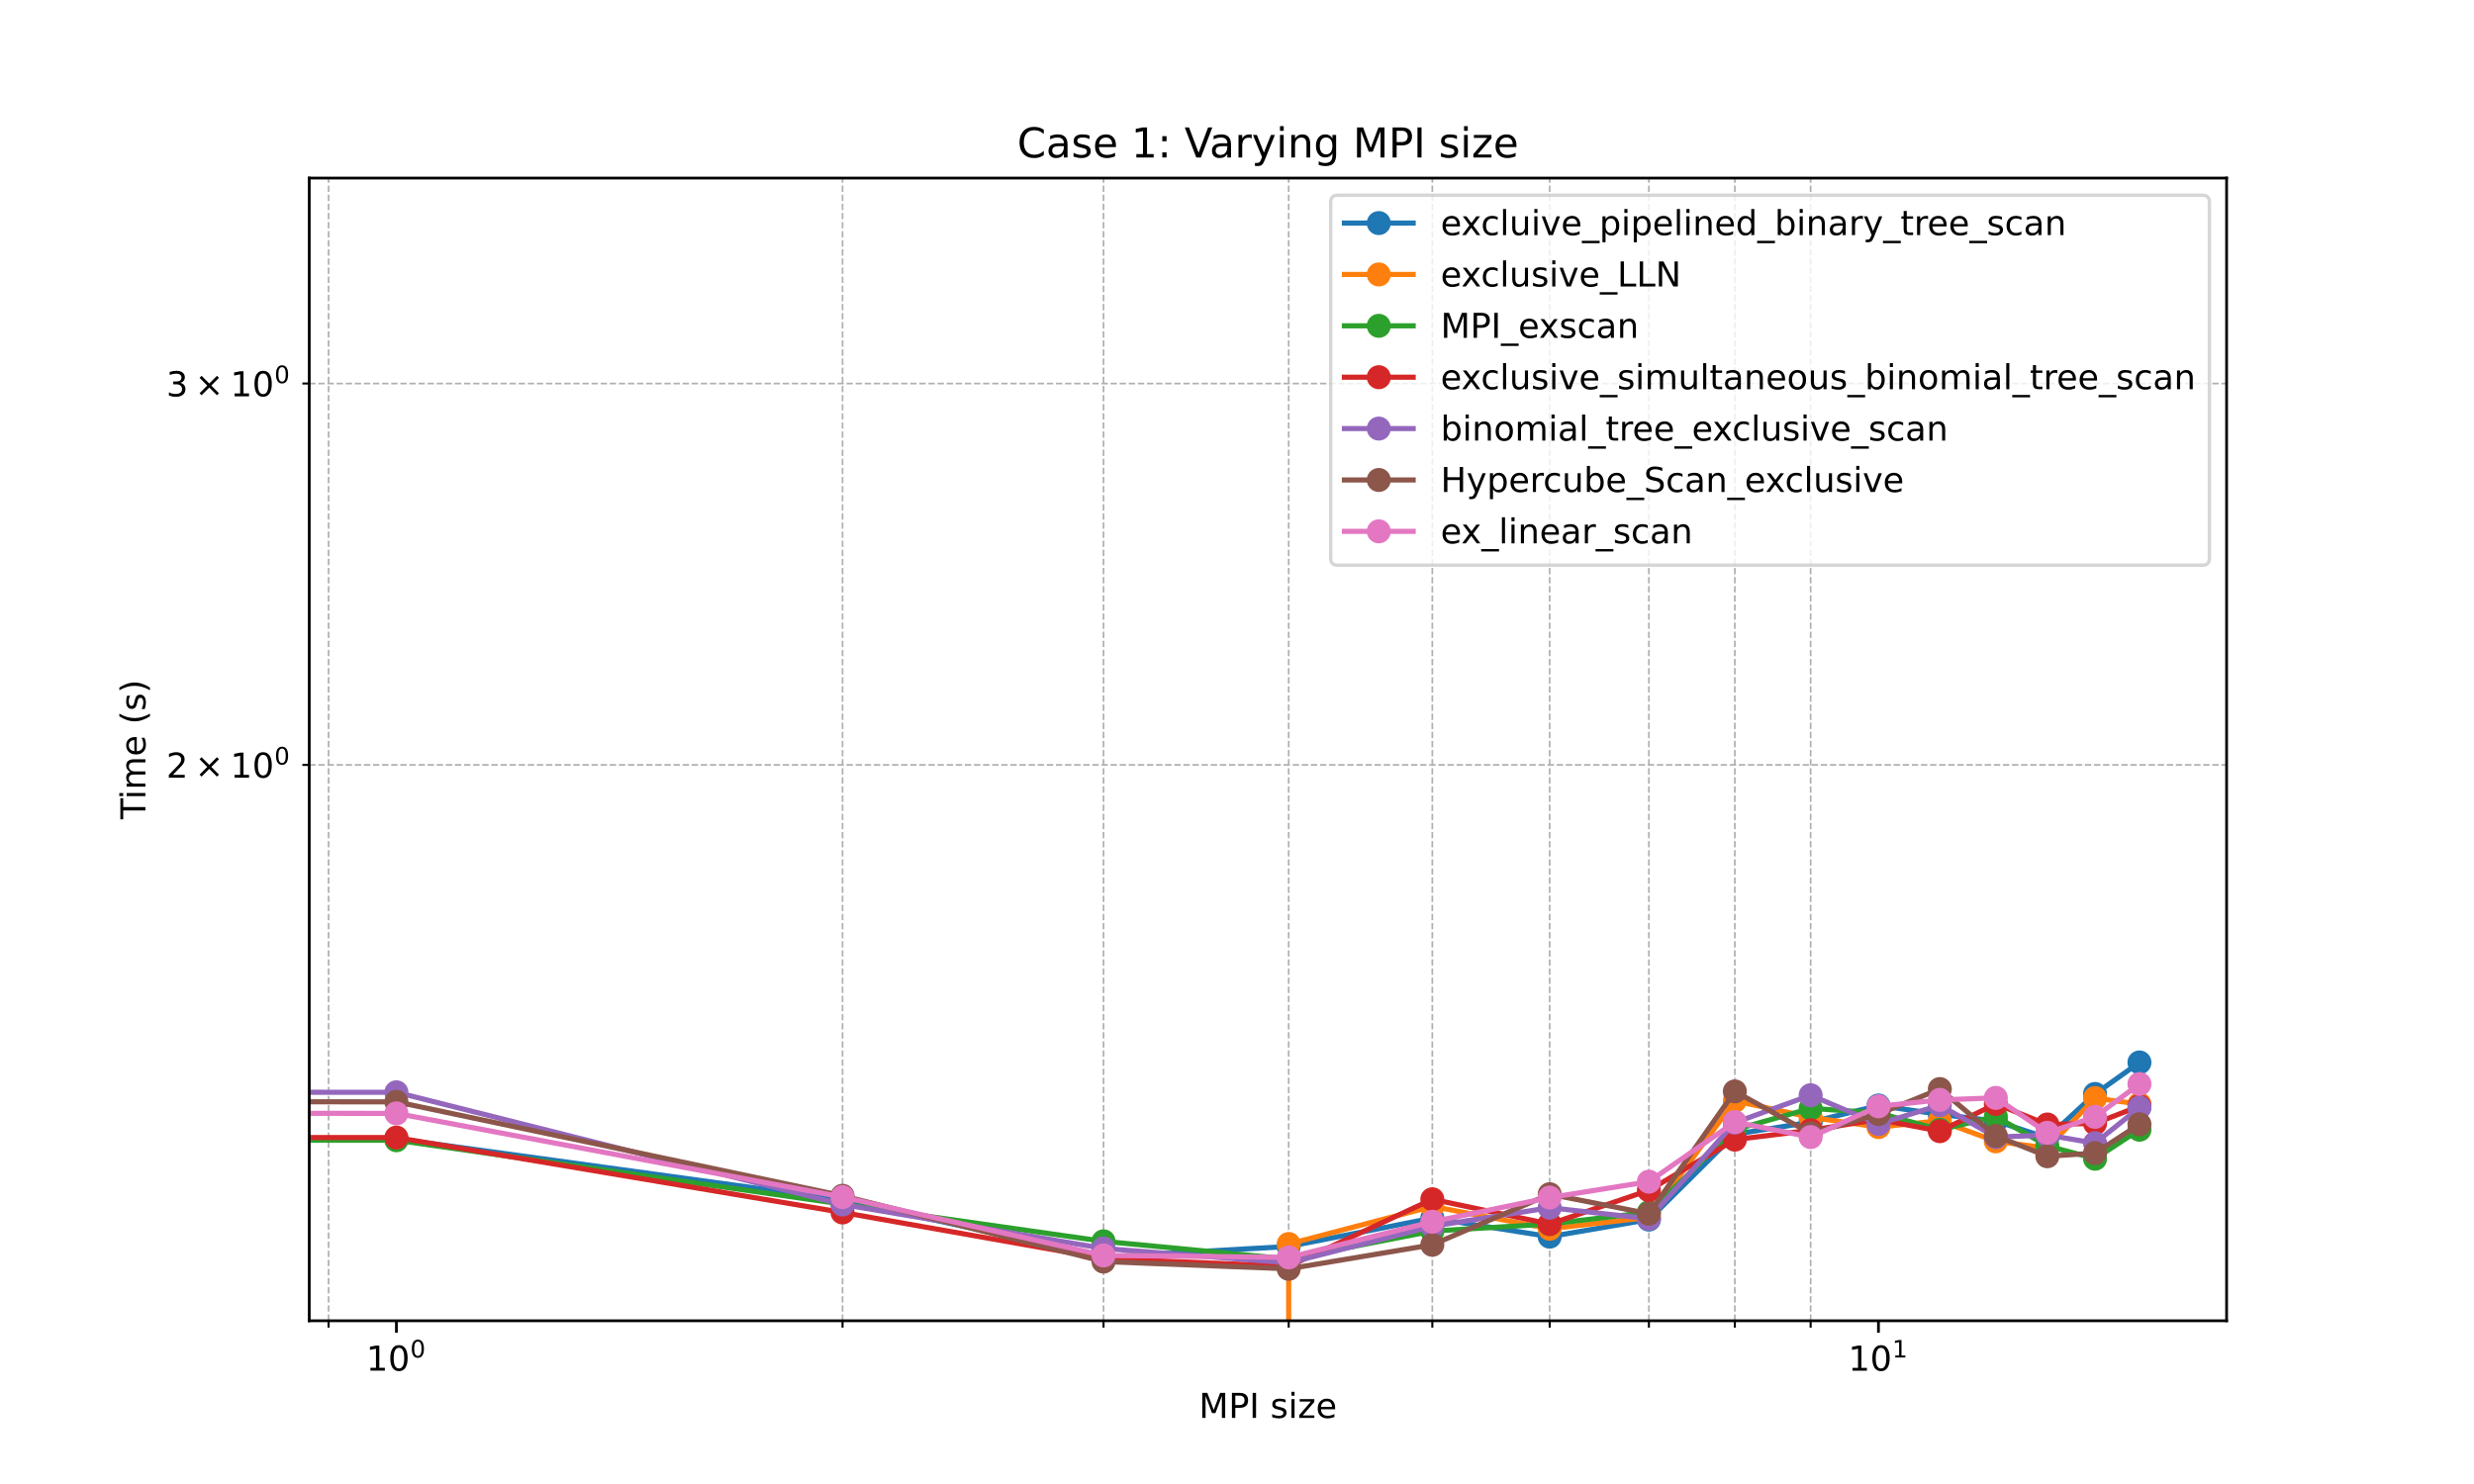 <?xml version="1.0" encoding="utf-8" standalone="no"?>
<!DOCTYPE svg PUBLIC "-//W3C//DTD SVG 1.1//EN"
  "http://www.w3.org/Graphics/SVG/1.1/DTD/svg11.dtd">
<!-- Created with matplotlib (https://matplotlib.org/) -->
<svg height="432pt" version="1.1" viewBox="0 0 720 432" width="720pt" xmlns="http://www.w3.org/2000/svg" xmlns:xlink="http://www.w3.org/1999/xlink">
 <defs>
  <style type="text/css">*{stroke-linecap:butt;stroke-linejoin:round;}</style>
 </defs>
 <g id="figure_1">
  <g id="patch_1">
   <path d="M 0 432 
L 720 432 
L 720 0 
L 0 0 
z
" style="fill:#ffffff;"/>
  </g>
  <g id="axes_1">
   <g id="patch_2">
    <path d="M 90 384.48 
L 648 384.48 
L 648 51.84 
L 90 51.84 
z
" style="fill:#ffffff;"/>
   </g>
   <g id="matplotlib.axis_1">
    <g id="xtick_1">
     <g id="line2d_1">
      <defs>
       <path d="M 0 0 
L 0 3.5 
" id="m64ca9d7114" style="stroke:#000000;stroke-width:0.8;"/>
      </defs>
      <g>
       <use style="stroke:#000000;stroke-width:0.8;" x="115.364" xlink:href="#m64ca9d7114" y="384.48"/>
      </g>
     </g>
     <g id="text_1">
      <!-- $\mathdefault{10^{0}}$ -->
      <g transform="translate(106.564 399.078)scale(0.1 -0.1)">
       <defs>
        <path d="M 12.406 8.297 
L 28.516 8.297 
L 28.516 63.922 
L 10.984 60.406 
L 10.984 69.391 
L 28.422 72.906 
L 38.281 72.906 
L 38.281 8.297 
L 54.391 8.297 
L 54.391 0 
L 12.406 0 
z
" id="DejaVuSans-49"/>
        <path d="M 31.781 66.406 
Q 24.172 66.406 20.328 58.906 
Q 16.5 51.422 16.5 36.375 
Q 16.5 21.391 20.328 13.891 
Q 24.172 6.391 31.781 6.391 
Q 39.453 6.391 43.281 13.891 
Q 47.125 21.391 47.125 36.375 
Q 47.125 51.422 43.281 58.906 
Q 39.453 66.406 31.781 66.406 
z
M 31.781 74.219 
Q 44.047 74.219 50.516 64.516 
Q 56.984 54.828 56.984 36.375 
Q 56.984 17.969 50.516 8.266 
Q 44.047 -1.422 31.781 -1.422 
Q 19.531 -1.422 13.062 8.266 
Q 6.594 17.969 6.594 36.375 
Q 6.594 54.828 13.062 64.516 
Q 19.531 74.219 31.781 74.219 
z
" id="DejaVuSans-48"/>
       </defs>
       <use transform="translate(0 0.766)" xlink:href="#DejaVuSans-49"/>
       <use transform="translate(63.623 0.766)" xlink:href="#DejaVuSans-48"/>
       <use transform="translate(128.203 39.047)scale(0.7)" xlink:href="#DejaVuSans-48"/>
      </g>
     </g>
    </g>
    <g id="xtick_2">
     <g id="line2d_2">
      <g>
       <use style="stroke:#000000;stroke-width:0.8;" x="546.685" xlink:href="#m64ca9d7114" y="384.48"/>
      </g>
     </g>
     <g id="text_2">
      <!-- $\mathdefault{10^{1}}$ -->
      <g transform="translate(537.885 399.078)scale(0.1 -0.1)">
       <use transform="translate(0 0.684)" xlink:href="#DejaVuSans-49"/>
       <use transform="translate(63.623 0.684)" xlink:href="#DejaVuSans-48"/>
       <use transform="translate(128.203 38.966)scale(0.7)" xlink:href="#DejaVuSans-49"/>
      </g>
     </g>
    </g>
    <g id="xtick_3">
     <g id="line2d_3">
      <path clip-path="url(#p1171ac41ea)" d="M 95.627 384.48 
L 95.627 51.84 
" style="fill:none;stroke:#b0b0b0;stroke-dasharray:1.85,0.8;stroke-dashoffset:0;stroke-width:0.5;"/>
     </g>
     <g id="line2d_4">
      <defs>
       <path d="M 0 0 
L 0 2 
" id="m2f9e1b86bc" style="stroke:#000000;stroke-width:0.6;"/>
      </defs>
      <g>
       <use style="stroke:#000000;stroke-width:0.6;" x="95.627" xlink:href="#m2f9e1b86bc" y="384.48"/>
      </g>
     </g>
    </g>
    <g id="xtick_4">
     <g id="line2d_5">
      <path clip-path="url(#p1171ac41ea)" d="M 245.204 384.48 
L 245.204 51.84 
" style="fill:none;stroke:#b0b0b0;stroke-dasharray:1.85,0.8;stroke-dashoffset:0;stroke-width:0.5;"/>
     </g>
     <g id="line2d_6">
      <g>
       <use style="stroke:#000000;stroke-width:0.6;" x="245.204" xlink:href="#m2f9e1b86bc" y="384.48"/>
      </g>
     </g>
    </g>
    <g id="xtick_5">
     <g id="line2d_7">
      <path clip-path="url(#p1171ac41ea)" d="M 321.156 384.48 
L 321.156 51.84 
" style="fill:none;stroke:#b0b0b0;stroke-dasharray:1.85,0.8;stroke-dashoffset:0;stroke-width:0.5;"/>
     </g>
     <g id="line2d_8">
      <g>
       <use style="stroke:#000000;stroke-width:0.6;" x="321.156" xlink:href="#m2f9e1b86bc" y="384.48"/>
      </g>
     </g>
    </g>
    <g id="xtick_6">
     <g id="line2d_9">
      <path clip-path="url(#p1171ac41ea)" d="M 375.045 384.48 
L 375.045 51.84 
" style="fill:none;stroke:#b0b0b0;stroke-dasharray:1.85,0.8;stroke-dashoffset:0;stroke-width:0.5;"/>
     </g>
     <g id="line2d_10">
      <g>
       <use style="stroke:#000000;stroke-width:0.6;" x="375.045" xlink:href="#m2f9e1b86bc" y="384.48"/>
      </g>
     </g>
    </g>
    <g id="xtick_7">
     <g id="line2d_11">
      <path clip-path="url(#p1171ac41ea)" d="M 416.844 384.48 
L 416.844 51.84 
" style="fill:none;stroke:#b0b0b0;stroke-dasharray:1.85,0.8;stroke-dashoffset:0;stroke-width:0.5;"/>
     </g>
     <g id="line2d_12">
      <g>
       <use style="stroke:#000000;stroke-width:0.6;" x="416.844" xlink:href="#m2f9e1b86bc" y="384.48"/>
      </g>
     </g>
    </g>
    <g id="xtick_8">
     <g id="line2d_13">
      <path clip-path="url(#p1171ac41ea)" d="M 450.997 384.48 
L 450.997 51.84 
" style="fill:none;stroke:#b0b0b0;stroke-dasharray:1.85,0.8;stroke-dashoffset:0;stroke-width:0.5;"/>
     </g>
     <g id="line2d_14">
      <g>
       <use style="stroke:#000000;stroke-width:0.6;" x="450.997" xlink:href="#m2f9e1b86bc" y="384.48"/>
      </g>
     </g>
    </g>
    <g id="xtick_9">
     <g id="line2d_15">
      <path clip-path="url(#p1171ac41ea)" d="M 479.872 384.48 
L 479.872 51.84 
" style="fill:none;stroke:#b0b0b0;stroke-dasharray:1.85,0.8;stroke-dashoffset:0;stroke-width:0.5;"/>
     </g>
     <g id="line2d_16">
      <g>
       <use style="stroke:#000000;stroke-width:0.6;" x="479.872" xlink:href="#m2f9e1b86bc" y="384.48"/>
      </g>
     </g>
    </g>
    <g id="xtick_10">
     <g id="line2d_17">
      <path clip-path="url(#p1171ac41ea)" d="M 504.885 384.48 
L 504.885 51.84 
" style="fill:none;stroke:#b0b0b0;stroke-dasharray:1.85,0.8;stroke-dashoffset:0;stroke-width:0.5;"/>
     </g>
     <g id="line2d_18">
      <g>
       <use style="stroke:#000000;stroke-width:0.6;" x="504.885" xlink:href="#m2f9e1b86bc" y="384.48"/>
      </g>
     </g>
    </g>
    <g id="xtick_11">
     <g id="line2d_19">
      <path clip-path="url(#p1171ac41ea)" d="M 526.948 384.48 
L 526.948 51.84 
" style="fill:none;stroke:#b0b0b0;stroke-dasharray:1.85,0.8;stroke-dashoffset:0;stroke-width:0.5;"/>
     </g>
     <g id="line2d_20">
      <g>
       <use style="stroke:#000000;stroke-width:0.6;" x="526.948" xlink:href="#m2f9e1b86bc" y="384.48"/>
      </g>
     </g>
    </g>
    <g id="text_3">
     <!-- MPI size -->
     <g transform="translate(348.913 412.757)scale(0.1 -0.1)">
      <defs>
       <path d="M 9.812 72.906 
L 24.516 72.906 
L 43.109 23.297 
L 61.812 72.906 
L 76.516 72.906 
L 76.516 0 
L 66.891 0 
L 66.891 64.016 
L 48.094 14.016 
L 38.188 14.016 
L 19.391 64.016 
L 19.391 0 
L 9.812 0 
z
" id="DejaVuSans-77"/>
       <path d="M 19.672 64.797 
L 19.672 37.406 
L 32.078 37.406 
Q 38.969 37.406 42.719 40.969 
Q 46.484 44.531 46.484 51.125 
Q 46.484 57.672 42.719 61.234 
Q 38.969 64.797 32.078 64.797 
z
M 9.812 72.906 
L 32.078 72.906 
Q 44.344 72.906 50.609 67.359 
Q 56.891 61.812 56.891 51.125 
Q 56.891 40.328 50.609 34.812 
Q 44.344 29.297 32.078 29.297 
L 19.672 29.297 
L 19.672 0 
L 9.812 0 
z
" id="DejaVuSans-80"/>
       <path d="M 9.812 72.906 
L 19.672 72.906 
L 19.672 0 
L 9.812 0 
z
" id="DejaVuSans-73"/>
       <path id="DejaVuSans-32"/>
       <path d="M 44.281 53.078 
L 44.281 44.578 
Q 40.484 46.531 36.375 47.5 
Q 32.281 48.484 27.875 48.484 
Q 21.188 48.484 17.844 46.438 
Q 14.5 44.391 14.5 40.281 
Q 14.5 37.156 16.891 35.375 
Q 19.281 33.594 26.516 31.984 
L 29.594 31.297 
Q 39.156 29.25 43.188 25.516 
Q 47.219 21.781 47.219 15.094 
Q 47.219 7.469 41.188 3.016 
Q 35.156 -1.422 24.609 -1.422 
Q 20.219 -1.422 15.453 -0.562 
Q 10.688 0.297 5.422 2 
L 5.422 11.281 
Q 10.406 8.688 15.234 7.391 
Q 20.062 6.109 24.812 6.109 
Q 31.156 6.109 34.562 8.281 
Q 37.984 10.453 37.984 14.406 
Q 37.984 18.062 35.516 20.016 
Q 33.062 21.969 24.703 23.781 
L 21.578 24.516 
Q 13.234 26.266 9.516 29.906 
Q 5.812 33.547 5.812 39.891 
Q 5.812 47.609 11.281 51.797 
Q 16.75 56 26.812 56 
Q 31.781 56 36.172 55.266 
Q 40.578 54.547 44.281 53.078 
z
" id="DejaVuSans-115"/>
       <path d="M 9.422 54.688 
L 18.406 54.688 
L 18.406 0 
L 9.422 0 
z
M 9.422 75.984 
L 18.406 75.984 
L 18.406 64.594 
L 9.422 64.594 
z
" id="DejaVuSans-105"/>
       <path d="M 5.516 54.688 
L 48.188 54.688 
L 48.188 46.484 
L 14.406 7.172 
L 48.188 7.172 
L 48.188 0 
L 4.297 0 
L 4.297 8.203 
L 38.094 47.516 
L 5.516 47.516 
z
" id="DejaVuSans-122"/>
       <path d="M 56.203 29.594 
L 56.203 25.203 
L 14.891 25.203 
Q 15.484 15.922 20.484 11.062 
Q 25.484 6.203 34.422 6.203 
Q 39.594 6.203 44.453 7.469 
Q 49.312 8.734 54.109 11.281 
L 54.109 2.781 
Q 49.266 0.734 44.188 -0.344 
Q 39.109 -1.422 33.891 -1.422 
Q 20.797 -1.422 13.156 6.188 
Q 5.516 13.812 5.516 26.812 
Q 5.516 40.234 12.766 48.109 
Q 20.016 56 32.328 56 
Q 43.359 56 49.781 48.891 
Q 56.203 41.797 56.203 29.594 
z
M 47.219 32.234 
Q 47.125 39.594 43.094 43.984 
Q 39.062 48.391 32.422 48.391 
Q 24.906 48.391 20.391 44.141 
Q 15.875 39.891 15.188 32.172 
z
" id="DejaVuSans-101"/>
      </defs>
      <use xlink:href="#DejaVuSans-77"/>
      <use x="86.279" xlink:href="#DejaVuSans-80"/>
      <use x="146.582" xlink:href="#DejaVuSans-73"/>
      <use x="176.074" xlink:href="#DejaVuSans-32"/>
      <use x="207.861" xlink:href="#DejaVuSans-115"/>
      <use x="259.961" xlink:href="#DejaVuSans-105"/>
      <use x="287.744" xlink:href="#DejaVuSans-122"/>
      <use x="340.234" xlink:href="#DejaVuSans-101"/>
     </g>
    </g>
   </g>
   <g id="matplotlib.axis_2">
    <g id="ytick_1">
     <g id="line2d_21">
      <path clip-path="url(#p1171ac41ea)" d="M 90 222.663 
L 648 222.663 
" style="fill:none;stroke:#b0b0b0;stroke-dasharray:1.85,0.8;stroke-dashoffset:0;stroke-width:0.5;"/>
     </g>
     <g id="line2d_22">
      <defs>
       <path d="M 0 0 
L -2 0 
" id="m849ba498ad" style="stroke:#000000;stroke-width:0.6;"/>
      </defs>
      <g>
       <use style="stroke:#000000;stroke-width:0.6;" x="90" xlink:href="#m849ba498ad" y="222.663"/>
      </g>
     </g>
     <g id="text_4">
      <!-- $\mathdefault{2\times10^{0}}$ -->
      <g transform="translate(48.4 226.462)scale(0.1 -0.1)">
       <defs>
        <path d="M 19.188 8.297 
L 53.609 8.297 
L 53.609 0 
L 7.328 0 
L 7.328 8.297 
Q 12.938 14.109 22.625 23.891 
Q 32.328 33.688 34.812 36.531 
Q 39.547 41.844 41.422 45.531 
Q 43.312 49.219 43.312 52.781 
Q 43.312 58.594 39.234 62.25 
Q 35.156 65.922 28.609 65.922 
Q 23.969 65.922 18.812 64.312 
Q 13.672 62.703 7.812 59.422 
L 7.812 69.391 
Q 13.766 71.781 18.938 73 
Q 24.125 74.219 28.422 74.219 
Q 39.75 74.219 46.484 68.547 
Q 53.219 62.891 53.219 53.422 
Q 53.219 48.922 51.531 44.891 
Q 49.859 40.875 45.406 35.406 
Q 44.188 33.984 37.641 27.219 
Q 31.109 20.453 19.188 8.297 
z
" id="DejaVuSans-50"/>
        <path d="M 70.125 53.719 
L 47.797 31.297 
L 70.125 8.984 
L 64.312 3.078 
L 41.891 25.484 
L 19.484 3.078 
L 13.719 8.984 
L 35.984 31.297 
L 13.719 53.719 
L 19.484 59.625 
L 41.891 37.203 
L 64.312 59.625 
z
" id="DejaVuSans-215"/>
       </defs>
       <use transform="translate(0 0.766)" xlink:href="#DejaVuSans-50"/>
       <use transform="translate(83.105 0.766)" xlink:href="#DejaVuSans-215"/>
       <use transform="translate(186.377 0.766)" xlink:href="#DejaVuSans-49"/>
       <use transform="translate(250 0.766)" xlink:href="#DejaVuSans-48"/>
       <use transform="translate(314.58 39.047)scale(0.7)" xlink:href="#DejaVuSans-48"/>
      </g>
     </g>
    </g>
    <g id="ytick_2">
     <g id="line2d_23">
      <path clip-path="url(#p1171ac41ea)" d="M 90 111.642 
L 648 111.642 
" style="fill:none;stroke:#b0b0b0;stroke-dasharray:1.85,0.8;stroke-dashoffset:0;stroke-width:0.5;"/>
     </g>
     <g id="line2d_24">
      <g>
       <use style="stroke:#000000;stroke-width:0.6;" x="90" xlink:href="#m849ba498ad" y="111.642"/>
      </g>
     </g>
     <g id="text_5">
      <!-- $\mathdefault{3\times10^{0}}$ -->
      <g transform="translate(48.4 115.441)scale(0.1 -0.1)">
       <defs>
        <path d="M 40.578 39.312 
Q 47.656 37.797 51.625 33 
Q 55.609 28.219 55.609 21.188 
Q 55.609 10.406 48.188 4.484 
Q 40.766 -1.422 27.094 -1.422 
Q 22.516 -1.422 17.656 -0.516 
Q 12.797 0.391 7.625 2.203 
L 7.625 11.719 
Q 11.719 9.328 16.594 8.109 
Q 21.484 6.891 26.812 6.891 
Q 36.078 6.891 40.938 10.547 
Q 45.797 14.203 45.797 21.188 
Q 45.797 27.641 41.281 31.266 
Q 36.766 34.906 28.719 34.906 
L 20.219 34.906 
L 20.219 43.016 
L 29.109 43.016 
Q 36.375 43.016 40.234 45.922 
Q 44.094 48.828 44.094 54.297 
Q 44.094 59.906 40.109 62.906 
Q 36.141 65.922 28.719 65.922 
Q 24.656 65.922 20.016 65.031 
Q 15.375 64.156 9.812 62.312 
L 9.812 71.094 
Q 15.438 72.656 20.344 73.438 
Q 25.25 74.219 29.594 74.219 
Q 40.828 74.219 47.359 69.109 
Q 53.906 64.016 53.906 55.328 
Q 53.906 49.266 50.438 45.094 
Q 46.969 40.922 40.578 39.312 
z
" id="DejaVuSans-51"/>
       </defs>
       <use transform="translate(0 0.766)" xlink:href="#DejaVuSans-51"/>
       <use transform="translate(83.105 0.766)" xlink:href="#DejaVuSans-215"/>
       <use transform="translate(186.377 0.766)" xlink:href="#DejaVuSans-49"/>
       <use transform="translate(250 0.766)" xlink:href="#DejaVuSans-48"/>
       <use transform="translate(314.58 39.047)scale(0.7)" xlink:href="#DejaVuSans-48"/>
      </g>
     </g>
    </g>
    <g id="text_6">
     <!-- Time (s) -->
     <g transform="translate(42.32 238.489)rotate(-90)scale(0.1 -0.1)">
      <defs>
       <path d="M -0.297 72.906 
L 61.375 72.906 
L 61.375 64.594 
L 35.5 64.594 
L 35.5 0 
L 25.594 0 
L 25.594 64.594 
L -0.297 64.594 
z
" id="DejaVuSans-84"/>
       <path d="M 52 44.188 
Q 55.375 50.25 60.062 53.125 
Q 64.75 56 71.094 56 
Q 79.641 56 84.281 50.016 
Q 88.922 44.047 88.922 33.016 
L 88.922 0 
L 79.891 0 
L 79.891 32.719 
Q 79.891 40.578 77.094 44.375 
Q 74.312 48.188 68.609 48.188 
Q 61.625 48.188 57.562 43.547 
Q 53.516 38.922 53.516 30.906 
L 53.516 0 
L 44.484 0 
L 44.484 32.719 
Q 44.484 40.625 41.703 44.406 
Q 38.922 48.188 33.109 48.188 
Q 26.219 48.188 22.156 43.531 
Q 18.109 38.875 18.109 30.906 
L 18.109 0 
L 9.078 0 
L 9.078 54.688 
L 18.109 54.688 
L 18.109 46.188 
Q 21.188 51.219 25.484 53.609 
Q 29.781 56 35.688 56 
Q 41.656 56 45.828 52.969 
Q 50 49.953 52 44.188 
z
" id="DejaVuSans-109"/>
       <path d="M 31 75.875 
Q 24.469 64.656 21.281 53.656 
Q 18.109 42.672 18.109 31.391 
Q 18.109 20.125 21.312 9.062 
Q 24.516 -2 31 -13.188 
L 23.188 -13.188 
Q 15.875 -1.703 12.234 9.375 
Q 8.594 20.453 8.594 31.391 
Q 8.594 42.281 12.203 53.312 
Q 15.828 64.359 23.188 75.875 
z
" id="DejaVuSans-40"/>
       <path d="M 8.016 75.875 
L 15.828 75.875 
Q 23.141 64.359 26.781 53.312 
Q 30.422 42.281 30.422 31.391 
Q 30.422 20.453 26.781 9.375 
Q 23.141 -1.703 15.828 -13.188 
L 8.016 -13.188 
Q 14.5 -2 17.703 9.062 
Q 20.906 20.125 20.906 31.391 
Q 20.906 42.672 17.703 53.656 
Q 14.5 64.656 8.016 75.875 
z
" id="DejaVuSans-41"/>
      </defs>
      <use xlink:href="#DejaVuSans-84"/>
      <use x="57.959" xlink:href="#DejaVuSans-105"/>
      <use x="85.742" xlink:href="#DejaVuSans-109"/>
      <use x="183.154" xlink:href="#DejaVuSans-101"/>
      <use x="244.678" xlink:href="#DejaVuSans-32"/>
      <use x="276.465" xlink:href="#DejaVuSans-40"/>
      <use x="315.479" xlink:href="#DejaVuSans-115"/>
      <use x="367.578" xlink:href="#DejaVuSans-41"/>
     </g>
    </g>
   </g>
   <g id="line2d_25">
    <path clip-path="url(#p1171ac41ea)" d="M -1 331.416 
L 115.364 331.487 
L 245.204 349.327 
L 321.156 365.905 
L 375.045 362.848 
L 416.844 354.596 
L 450.997 359.994 
L 479.872 355.023 
L 504.885 330.168 
L 526.948 326.67 
L 546.685 321.821 
L 564.538 324.391 
L 580.837 326.334 
L 595.831 331.258 
L 609.713 318.463 
L 622.636 309.285 
" style="fill:none;stroke:#1f77b4;stroke-linecap:square;stroke-width:1.5;"/>
    <defs>
     <path d="M 0 3 
C 0.796 3 1.559 2.684 2.121 2.121 
C 2.684 1.559 3 0.796 3 0 
C 3 -0.796 2.684 -1.559 2.121 -2.121 
C 1.559 -2.684 0.796 -3 0 -3 
C -0.796 -3 -1.559 -2.684 -2.121 -2.121 
C -2.684 -1.559 -3 -0.796 -3 0 
C -3 0.796 -2.684 1.559 -2.121 2.121 
C -1.559 2.684 -0.796 3 0 3 
z
" id="md55eaa5f55" style="stroke:#1f77b4;"/>
    </defs>
    <g clip-path="url(#p1171ac41ea)">
     <use style="fill:#1f77b4;stroke:#1f77b4;" x="-1" xlink:href="#md55eaa5f55" y="331.416"/>
     <use style="fill:#1f77b4;stroke:#1f77b4;" x="115.364" xlink:href="#md55eaa5f55" y="331.487"/>
     <use style="fill:#1f77b4;stroke:#1f77b4;" x="245.204" xlink:href="#md55eaa5f55" y="349.327"/>
     <use style="fill:#1f77b4;stroke:#1f77b4;" x="321.156" xlink:href="#md55eaa5f55" y="365.905"/>
     <use style="fill:#1f77b4;stroke:#1f77b4;" x="375.045" xlink:href="#md55eaa5f55" y="362.848"/>
     <use style="fill:#1f77b4;stroke:#1f77b4;" x="416.844" xlink:href="#md55eaa5f55" y="354.596"/>
     <use style="fill:#1f77b4;stroke:#1f77b4;" x="450.997" xlink:href="#md55eaa5f55" y="359.994"/>
     <use style="fill:#1f77b4;stroke:#1f77b4;" x="479.872" xlink:href="#md55eaa5f55" y="355.023"/>
     <use style="fill:#1f77b4;stroke:#1f77b4;" x="504.885" xlink:href="#md55eaa5f55" y="330.168"/>
     <use style="fill:#1f77b4;stroke:#1f77b4;" x="526.948" xlink:href="#md55eaa5f55" y="326.67"/>
     <use style="fill:#1f77b4;stroke:#1f77b4;" x="546.685" xlink:href="#md55eaa5f55" y="321.821"/>
     <use style="fill:#1f77b4;stroke:#1f77b4;" x="564.538" xlink:href="#md55eaa5f55" y="324.391"/>
     <use style="fill:#1f77b4;stroke:#1f77b4;" x="580.837" xlink:href="#md55eaa5f55" y="326.334"/>
     <use style="fill:#1f77b4;stroke:#1f77b4;" x="595.831" xlink:href="#md55eaa5f55" y="331.258"/>
     <use style="fill:#1f77b4;stroke:#1f77b4;" x="609.713" xlink:href="#md55eaa5f55" y="318.463"/>
     <use style="fill:#1f77b4;stroke:#1f77b4;" x="622.636" xlink:href="#md55eaa5f55" y="309.285"/>
    </g>
   </g>
   <g id="line2d_26">
    <path clip-path="url(#p1171ac41ea)" d="M 375.039 433 
L 375.045 362.138 
L 416.844 351.194 
L 450.997 357.696 
L 479.872 354.366 
L 504.885 320.47 
L 526.948 325.263 
L 546.685 328.1 
L 564.538 326.267 
L 580.837 332.246 
L 595.831 334.21 
L 609.713 319.666 
L 622.636 321.422 
" style="fill:none;stroke:#ff7f0e;stroke-linecap:square;stroke-width:1.5;"/>
    <defs>
     <path d="M 0 3 
C 0.796 3 1.559 2.684 2.121 2.121 
C 2.684 1.559 3 0.796 3 0 
C 3 -0.796 2.684 -1.559 2.121 -2.121 
C 1.559 -2.684 0.796 -3 0 -3 
C -0.796 -3 -1.559 -2.684 -2.121 -2.121 
C -2.684 -1.559 -3 -0.796 -3 0 
C -3 0.796 -2.684 1.559 -2.121 2.121 
C -1.559 2.684 -0.796 3 0 3 
z
" id="md168c748b3" style="stroke:#ff7f0e;"/>
    </defs>
    <g clip-path="url(#p1171ac41ea)">
     <use style="fill:#ff7f0e;stroke:#ff7f0e;" x="372.417" xlink:href="#md168c748b3" y="31105"/>
     <use style="fill:#ff7f0e;stroke:#ff7f0e;" x="375.045" xlink:href="#md168c748b3" y="362.138"/>
     <use style="fill:#ff7f0e;stroke:#ff7f0e;" x="416.844" xlink:href="#md168c748b3" y="351.194"/>
     <use style="fill:#ff7f0e;stroke:#ff7f0e;" x="450.997" xlink:href="#md168c748b3" y="357.696"/>
     <use style="fill:#ff7f0e;stroke:#ff7f0e;" x="479.872" xlink:href="#md168c748b3" y="354.366"/>
     <use style="fill:#ff7f0e;stroke:#ff7f0e;" x="504.885" xlink:href="#md168c748b3" y="320.47"/>
     <use style="fill:#ff7f0e;stroke:#ff7f0e;" x="526.948" xlink:href="#md168c748b3" y="325.263"/>
     <use style="fill:#ff7f0e;stroke:#ff7f0e;" x="546.685" xlink:href="#md168c748b3" y="328.1"/>
     <use style="fill:#ff7f0e;stroke:#ff7f0e;" x="564.538" xlink:href="#md168c748b3" y="326.267"/>
     <use style="fill:#ff7f0e;stroke:#ff7f0e;" x="580.837" xlink:href="#md168c748b3" y="332.246"/>
     <use style="fill:#ff7f0e;stroke:#ff7f0e;" x="595.831" xlink:href="#md168c748b3" y="334.21"/>
     <use style="fill:#ff7f0e;stroke:#ff7f0e;" x="609.713" xlink:href="#md168c748b3" y="319.666"/>
     <use style="fill:#ff7f0e;stroke:#ff7f0e;" x="622.636" xlink:href="#md168c748b3" y="321.422"/>
    </g>
   </g>
   <g id="line2d_27">
    <path clip-path="url(#p1171ac41ea)" d="M -1 331.859 
L 115.364 331.93 
L 245.204 350.526 
L 321.156 361.356 
L 375.045 366.518 
L 416.844 358.376 
L 450.997 356.312 
L 479.872 352.892 
L 504.885 328.834 
L 526.948 322.671 
L 546.685 323.956 
L 564.538 328.898 
L 580.837 325.037 
L 595.831 333.574 
L 609.713 337.304 
L 622.636 328.864 
" style="fill:none;stroke:#2ca02c;stroke-linecap:square;stroke-width:1.5;"/>
    <defs>
     <path d="M 0 3 
C 0.796 3 1.559 2.684 2.121 2.121 
C 2.684 1.559 3 0.796 3 0 
C 3 -0.796 2.684 -1.559 2.121 -2.121 
C 1.559 -2.684 0.796 -3 0 -3 
C -0.796 -3 -1.559 -2.684 -2.121 -2.121 
C -2.684 -1.559 -3 -0.796 -3 0 
C -3 0.796 -2.684 1.559 -2.121 2.121 
C -1.559 2.684 -0.796 3 0 3 
z
" id="m838b0d6854" style="stroke:#2ca02c;"/>
    </defs>
    <g clip-path="url(#p1171ac41ea)">
     <use style="fill:#2ca02c;stroke:#2ca02c;" x="-1" xlink:href="#m838b0d6854" y="331.859"/>
     <use style="fill:#2ca02c;stroke:#2ca02c;" x="115.364" xlink:href="#m838b0d6854" y="331.93"/>
     <use style="fill:#2ca02c;stroke:#2ca02c;" x="245.204" xlink:href="#m838b0d6854" y="350.526"/>
     <use style="fill:#2ca02c;stroke:#2ca02c;" x="321.156" xlink:href="#m838b0d6854" y="361.356"/>
     <use style="fill:#2ca02c;stroke:#2ca02c;" x="375.045" xlink:href="#m838b0d6854" y="366.518"/>
     <use style="fill:#2ca02c;stroke:#2ca02c;" x="416.844" xlink:href="#m838b0d6854" y="358.376"/>
     <use style="fill:#2ca02c;stroke:#2ca02c;" x="450.997" xlink:href="#m838b0d6854" y="356.312"/>
     <use style="fill:#2ca02c;stroke:#2ca02c;" x="479.872" xlink:href="#m838b0d6854" y="352.892"/>
     <use style="fill:#2ca02c;stroke:#2ca02c;" x="504.885" xlink:href="#m838b0d6854" y="328.834"/>
     <use style="fill:#2ca02c;stroke:#2ca02c;" x="526.948" xlink:href="#m838b0d6854" y="322.671"/>
     <use style="fill:#2ca02c;stroke:#2ca02c;" x="546.685" xlink:href="#m838b0d6854" y="323.956"/>
     <use style="fill:#2ca02c;stroke:#2ca02c;" x="564.538" xlink:href="#m838b0d6854" y="328.898"/>
     <use style="fill:#2ca02c;stroke:#2ca02c;" x="580.837" xlink:href="#m838b0d6854" y="325.037"/>
     <use style="fill:#2ca02c;stroke:#2ca02c;" x="595.831" xlink:href="#m838b0d6854" y="333.574"/>
     <use style="fill:#2ca02c;stroke:#2ca02c;" x="609.713" xlink:href="#m838b0d6854" y="337.304"/>
     <use style="fill:#2ca02c;stroke:#2ca02c;" x="622.636" xlink:href="#m838b0d6854" y="328.864"/>
    </g>
   </g>
   <g id="line2d_28">
    <path clip-path="url(#p1171ac41ea)" d="M -1 331.082 
L 115.364 331.152 
L 245.204 352.953 
L 321.156 366.385 
L 375.045 368.629 
L 416.844 349.111 
L 450.997 356.331 
L 479.872 346.501 
L 504.885 331.751 
L 526.948 329.027 
L 546.685 325.886 
L 564.538 329.29 
L 580.837 321.357 
L 595.831 327.352 
L 609.713 327.023 
L 622.636 322 
" style="fill:none;stroke:#d62728;stroke-linecap:square;stroke-width:1.5;"/>
    <defs>
     <path d="M 0 3 
C 0.796 3 1.559 2.684 2.121 2.121 
C 2.684 1.559 3 0.796 3 0 
C 3 -0.796 2.684 -1.559 2.121 -2.121 
C 1.559 -2.684 0.796 -3 0 -3 
C -0.796 -3 -1.559 -2.684 -2.121 -2.121 
C -2.684 -1.559 -3 -0.796 -3 0 
C -3 0.796 -2.684 1.559 -2.121 2.121 
C -1.559 2.684 -0.796 3 0 3 
z
" id="m0c5e4ba356" style="stroke:#d62728;"/>
    </defs>
    <g clip-path="url(#p1171ac41ea)">
     <use style="fill:#d62728;stroke:#d62728;" x="-1" xlink:href="#m0c5e4ba356" y="331.082"/>
     <use style="fill:#d62728;stroke:#d62728;" x="115.364" xlink:href="#m0c5e4ba356" y="331.152"/>
     <use style="fill:#d62728;stroke:#d62728;" x="245.204" xlink:href="#m0c5e4ba356" y="352.953"/>
     <use style="fill:#d62728;stroke:#d62728;" x="321.156" xlink:href="#m0c5e4ba356" y="366.385"/>
     <use style="fill:#d62728;stroke:#d62728;" x="375.045" xlink:href="#m0c5e4ba356" y="368.629"/>
     <use style="fill:#d62728;stroke:#d62728;" x="416.844" xlink:href="#m0c5e4ba356" y="349.111"/>
     <use style="fill:#d62728;stroke:#d62728;" x="450.997" xlink:href="#m0c5e4ba356" y="356.331"/>
     <use style="fill:#d62728;stroke:#d62728;" x="479.872" xlink:href="#m0c5e4ba356" y="346.501"/>
     <use style="fill:#d62728;stroke:#d62728;" x="504.885" xlink:href="#m0c5e4ba356" y="331.751"/>
     <use style="fill:#d62728;stroke:#d62728;" x="526.948" xlink:href="#m0c5e4ba356" y="329.027"/>
     <use style="fill:#d62728;stroke:#d62728;" x="546.685" xlink:href="#m0c5e4ba356" y="325.886"/>
     <use style="fill:#d62728;stroke:#d62728;" x="564.538" xlink:href="#m0c5e4ba356" y="329.29"/>
     <use style="fill:#d62728;stroke:#d62728;" x="580.837" xlink:href="#m0c5e4ba356" y="321.357"/>
     <use style="fill:#d62728;stroke:#d62728;" x="595.831" xlink:href="#m0c5e4ba356" y="327.352"/>
     <use style="fill:#d62728;stroke:#d62728;" x="609.713" xlink:href="#m0c5e4ba356" y="327.023"/>
     <use style="fill:#d62728;stroke:#d62728;" x="622.636" xlink:href="#m0c5e4ba356" y="322"/>
    </g>
   </g>
   <g id="line2d_29">
    <path clip-path="url(#p1171ac41ea)" d="M -1 317.908 
L 115.364 317.976 
L 245.204 350.632 
L 321.156 363.432 
L 375.045 367.64 
L 416.844 356.967 
L 450.997 351.565 
L 479.872 354.796 
L 504.885 326.805 
L 526.948 318.828 
L 546.685 327.216 
L 564.538 321.712 
L 580.837 331.013 
L 595.831 330.412 
L 609.713 332.789 
L 622.636 322.416 
" style="fill:none;stroke:#9467bd;stroke-linecap:square;stroke-width:1.5;"/>
    <defs>
     <path d="M 0 3 
C 0.796 3 1.559 2.684 2.121 2.121 
C 2.684 1.559 3 0.796 3 0 
C 3 -0.796 2.684 -1.559 2.121 -2.121 
C 1.559 -2.684 0.796 -3 0 -3 
C -0.796 -3 -1.559 -2.684 -2.121 -2.121 
C -2.684 -1.559 -3 -0.796 -3 0 
C -3 0.796 -2.684 1.559 -2.121 2.121 
C -1.559 2.684 -0.796 3 0 3 
z
" id="md7a94c922b" style="stroke:#9467bd;"/>
    </defs>
    <g clip-path="url(#p1171ac41ea)">
     <use style="fill:#9467bd;stroke:#9467bd;" x="-1" xlink:href="#md7a94c922b" y="317.908"/>
     <use style="fill:#9467bd;stroke:#9467bd;" x="115.364" xlink:href="#md7a94c922b" y="317.976"/>
     <use style="fill:#9467bd;stroke:#9467bd;" x="245.204" xlink:href="#md7a94c922b" y="350.632"/>
     <use style="fill:#9467bd;stroke:#9467bd;" x="321.156" xlink:href="#md7a94c922b" y="363.432"/>
     <use style="fill:#9467bd;stroke:#9467bd;" x="375.045" xlink:href="#md7a94c922b" y="367.64"/>
     <use style="fill:#9467bd;stroke:#9467bd;" x="416.844" xlink:href="#md7a94c922b" y="356.967"/>
     <use style="fill:#9467bd;stroke:#9467bd;" x="450.997" xlink:href="#md7a94c922b" y="351.565"/>
     <use style="fill:#9467bd;stroke:#9467bd;" x="479.872" xlink:href="#md7a94c922b" y="354.796"/>
     <use style="fill:#9467bd;stroke:#9467bd;" x="504.885" xlink:href="#md7a94c922b" y="326.805"/>
     <use style="fill:#9467bd;stroke:#9467bd;" x="526.948" xlink:href="#md7a94c922b" y="318.828"/>
     <use style="fill:#9467bd;stroke:#9467bd;" x="546.685" xlink:href="#md7a94c922b" y="327.216"/>
     <use style="fill:#9467bd;stroke:#9467bd;" x="564.538" xlink:href="#md7a94c922b" y="321.712"/>
     <use style="fill:#9467bd;stroke:#9467bd;" x="580.837" xlink:href="#md7a94c922b" y="331.013"/>
     <use style="fill:#9467bd;stroke:#9467bd;" x="595.831" xlink:href="#md7a94c922b" y="330.412"/>
     <use style="fill:#9467bd;stroke:#9467bd;" x="609.713" xlink:href="#md7a94c922b" y="332.789"/>
     <use style="fill:#9467bd;stroke:#9467bd;" x="622.636" xlink:href="#md7a94c922b" y="322.416"/>
    </g>
   </g>
   <g id="line2d_30">
    <path clip-path="url(#p1171ac41ea)" d="M -1 320.688 
L 115.364 320.753 
L 245.204 348.096 
L 321.156 367.248 
L 375.045 369.36 
L 416.844 362.363 
L 450.997 347.646 
L 479.872 353.315 
L 504.885 317.713 
L 526.948 329.937 
L 546.685 324.317 
L 564.538 317.03 
L 580.837 330.683 
L 595.831 336.592 
L 609.713 335.668 
L 622.636 327.282 
" style="fill:none;stroke:#8c564b;stroke-linecap:square;stroke-width:1.5;"/>
    <defs>
     <path d="M 0 3 
C 0.796 3 1.559 2.684 2.121 2.121 
C 2.684 1.559 3 0.796 3 0 
C 3 -0.796 2.684 -1.559 2.121 -2.121 
C 1.559 -2.684 0.796 -3 0 -3 
C -0.796 -3 -1.559 -2.684 -2.121 -2.121 
C -2.684 -1.559 -3 -0.796 -3 0 
C -3 0.796 -2.684 1.559 -2.121 2.121 
C -1.559 2.684 -0.796 3 0 3 
z
" id="m4d0a17cff7" style="stroke:#8c564b;"/>
    </defs>
    <g clip-path="url(#p1171ac41ea)">
     <use style="fill:#8c564b;stroke:#8c564b;" x="-1" xlink:href="#m4d0a17cff7" y="320.688"/>
     <use style="fill:#8c564b;stroke:#8c564b;" x="115.364" xlink:href="#m4d0a17cff7" y="320.753"/>
     <use style="fill:#8c564b;stroke:#8c564b;" x="245.204" xlink:href="#m4d0a17cff7" y="348.096"/>
     <use style="fill:#8c564b;stroke:#8c564b;" x="321.156" xlink:href="#m4d0a17cff7" y="367.248"/>
     <use style="fill:#8c564b;stroke:#8c564b;" x="375.045" xlink:href="#m4d0a17cff7" y="369.36"/>
     <use style="fill:#8c564b;stroke:#8c564b;" x="416.844" xlink:href="#m4d0a17cff7" y="362.363"/>
     <use style="fill:#8c564b;stroke:#8c564b;" x="450.997" xlink:href="#m4d0a17cff7" y="347.646"/>
     <use style="fill:#8c564b;stroke:#8c564b;" x="479.872" xlink:href="#m4d0a17cff7" y="353.315"/>
     <use style="fill:#8c564b;stroke:#8c564b;" x="504.885" xlink:href="#m4d0a17cff7" y="317.713"/>
     <use style="fill:#8c564b;stroke:#8c564b;" x="526.948" xlink:href="#m4d0a17cff7" y="329.937"/>
     <use style="fill:#8c564b;stroke:#8c564b;" x="546.685" xlink:href="#m4d0a17cff7" y="324.317"/>
     <use style="fill:#8c564b;stroke:#8c564b;" x="564.538" xlink:href="#m4d0a17cff7" y="317.03"/>
     <use style="fill:#8c564b;stroke:#8c564b;" x="580.837" xlink:href="#m4d0a17cff7" y="330.683"/>
     <use style="fill:#8c564b;stroke:#8c564b;" x="595.831" xlink:href="#m4d0a17cff7" y="336.592"/>
     <use style="fill:#8c564b;stroke:#8c564b;" x="609.713" xlink:href="#m4d0a17cff7" y="335.668"/>
     <use style="fill:#8c564b;stroke:#8c564b;" x="622.636" xlink:href="#m4d0a17cff7" y="327.282"/>
    </g>
   </g>
   <g id="line2d_31">
    <path clip-path="url(#p1171ac41ea)" d="M -1 324.046 
L 115.364 324.113 
L 245.204 348.475 
L 321.156 365.466 
L 375.045 366.032 
L 416.844 355.657 
L 450.997 348.609 
L 479.872 343.988 
L 504.885 326.637 
L 526.948 331.006 
L 546.685 322.051 
L 564.538 320.179 
L 580.837 319.595 
L 595.831 329.768 
L 609.713 325.116 
L 622.636 315.562 
" style="fill:none;stroke:#e377c2;stroke-linecap:square;stroke-width:1.5;"/>
    <defs>
     <path d="M 0 3 
C 0.796 3 1.559 2.684 2.121 2.121 
C 2.684 1.559 3 0.796 3 0 
C 3 -0.796 2.684 -1.559 2.121 -2.121 
C 1.559 -2.684 0.796 -3 0 -3 
C -0.796 -3 -1.559 -2.684 -2.121 -2.121 
C -2.684 -1.559 -3 -0.796 -3 0 
C -3 0.796 -2.684 1.559 -2.121 2.121 
C -1.559 2.684 -0.796 3 0 3 
z
" id="m42538cda72" style="stroke:#e377c2;"/>
    </defs>
    <g clip-path="url(#p1171ac41ea)">
     <use style="fill:#e377c2;stroke:#e377c2;" x="-1" xlink:href="#m42538cda72" y="324.046"/>
     <use style="fill:#e377c2;stroke:#e377c2;" x="115.364" xlink:href="#m42538cda72" y="324.113"/>
     <use style="fill:#e377c2;stroke:#e377c2;" x="245.204" xlink:href="#m42538cda72" y="348.475"/>
     <use style="fill:#e377c2;stroke:#e377c2;" x="321.156" xlink:href="#m42538cda72" y="365.466"/>
     <use style="fill:#e377c2;stroke:#e377c2;" x="375.045" xlink:href="#m42538cda72" y="366.032"/>
     <use style="fill:#e377c2;stroke:#e377c2;" x="416.844" xlink:href="#m42538cda72" y="355.657"/>
     <use style="fill:#e377c2;stroke:#e377c2;" x="450.997" xlink:href="#m42538cda72" y="348.609"/>
     <use style="fill:#e377c2;stroke:#e377c2;" x="479.872" xlink:href="#m42538cda72" y="343.988"/>
     <use style="fill:#e377c2;stroke:#e377c2;" x="504.885" xlink:href="#m42538cda72" y="326.637"/>
     <use style="fill:#e377c2;stroke:#e377c2;" x="526.948" xlink:href="#m42538cda72" y="331.006"/>
     <use style="fill:#e377c2;stroke:#e377c2;" x="546.685" xlink:href="#m42538cda72" y="322.051"/>
     <use style="fill:#e377c2;stroke:#e377c2;" x="564.538" xlink:href="#m42538cda72" y="320.179"/>
     <use style="fill:#e377c2;stroke:#e377c2;" x="580.837" xlink:href="#m42538cda72" y="319.595"/>
     <use style="fill:#e377c2;stroke:#e377c2;" x="595.831" xlink:href="#m42538cda72" y="329.768"/>
     <use style="fill:#e377c2;stroke:#e377c2;" x="609.713" xlink:href="#m42538cda72" y="325.116"/>
     <use style="fill:#e377c2;stroke:#e377c2;" x="622.636" xlink:href="#m42538cda72" y="315.562"/>
    </g>
   </g>
   <g id="patch_3">
    <path d="M 90 384.48 
L 90 51.84 
" style="fill:none;stroke:#000000;stroke-linecap:square;stroke-linejoin:miter;stroke-width:0.8;"/>
   </g>
   <g id="patch_4">
    <path d="M 648 384.48 
L 648 51.84 
" style="fill:none;stroke:#000000;stroke-linecap:square;stroke-linejoin:miter;stroke-width:0.8;"/>
   </g>
   <g id="patch_5">
    <path d="M 90 384.48 
L 648 384.48 
" style="fill:none;stroke:#000000;stroke-linecap:square;stroke-linejoin:miter;stroke-width:0.8;"/>
   </g>
   <g id="patch_6">
    <path d="M 90 51.84 
L 648 51.84 
" style="fill:none;stroke:#000000;stroke-linecap:square;stroke-linejoin:miter;stroke-width:0.8;"/>
   </g>
   <g id="text_7">
    <!-- Case 1: Varying MPI size -->
    <g transform="translate(296.039 45.84)scale(0.12 -0.12)">
     <defs>
      <path d="M 64.406 67.281 
L 64.406 56.891 
Q 59.422 61.531 53.781 63.812 
Q 48.141 66.109 41.797 66.109 
Q 29.297 66.109 22.656 58.469 
Q 16.016 50.828 16.016 36.375 
Q 16.016 21.969 22.656 14.328 
Q 29.297 6.688 41.797 6.688 
Q 48.141 6.688 53.781 8.984 
Q 59.422 11.281 64.406 15.922 
L 64.406 5.609 
Q 59.234 2.094 53.438 0.328 
Q 47.656 -1.422 41.219 -1.422 
Q 24.656 -1.422 15.125 8.703 
Q 5.609 18.844 5.609 36.375 
Q 5.609 53.953 15.125 64.078 
Q 24.656 74.219 41.219 74.219 
Q 47.75 74.219 53.531 72.484 
Q 59.328 70.75 64.406 67.281 
z
" id="DejaVuSans-67"/>
      <path d="M 34.281 27.484 
Q 23.391 27.484 19.188 25 
Q 14.984 22.516 14.984 16.5 
Q 14.984 11.719 18.141 8.906 
Q 21.297 6.109 26.703 6.109 
Q 34.188 6.109 38.703 11.406 
Q 43.219 16.703 43.219 25.484 
L 43.219 27.484 
z
M 52.203 31.203 
L 52.203 0 
L 43.219 0 
L 43.219 8.297 
Q 40.141 3.328 35.547 0.953 
Q 30.953 -1.422 24.312 -1.422 
Q 15.922 -1.422 10.953 3.297 
Q 6 8.016 6 15.922 
Q 6 25.141 12.172 29.828 
Q 18.359 34.516 30.609 34.516 
L 43.219 34.516 
L 43.219 35.406 
Q 43.219 41.609 39.141 45 
Q 35.062 48.391 27.688 48.391 
Q 23 48.391 18.547 47.266 
Q 14.109 46.141 10.016 43.891 
L 10.016 52.203 
Q 14.938 54.109 19.578 55.047 
Q 24.219 56 28.609 56 
Q 40.484 56 46.344 49.844 
Q 52.203 43.703 52.203 31.203 
z
" id="DejaVuSans-97"/>
      <path d="M 11.719 12.406 
L 22.016 12.406 
L 22.016 0 
L 11.719 0 
z
M 11.719 51.703 
L 22.016 51.703 
L 22.016 39.312 
L 11.719 39.312 
z
" id="DejaVuSans-58"/>
      <path d="M 28.609 0 
L 0.781 72.906 
L 11.078 72.906 
L 34.188 11.531 
L 57.328 72.906 
L 67.578 72.906 
L 39.797 0 
z
" id="DejaVuSans-86"/>
      <path d="M 41.109 46.297 
Q 39.594 47.172 37.812 47.578 
Q 36.031 48 33.891 48 
Q 26.266 48 22.188 43.047 
Q 18.109 38.094 18.109 28.812 
L 18.109 0 
L 9.078 0 
L 9.078 54.688 
L 18.109 54.688 
L 18.109 46.188 
Q 20.953 51.172 25.484 53.578 
Q 30.031 56 36.531 56 
Q 37.453 56 38.578 55.875 
Q 39.703 55.766 41.062 55.516 
z
" id="DejaVuSans-114"/>
      <path d="M 32.172 -5.078 
Q 28.375 -14.844 24.75 -17.812 
Q 21.141 -20.797 15.094 -20.797 
L 7.906 -20.797 
L 7.906 -13.281 
L 13.188 -13.281 
Q 16.891 -13.281 18.938 -11.516 
Q 21 -9.766 23.484 -3.219 
L 25.094 0.875 
L 2.984 54.688 
L 12.5 54.688 
L 29.594 11.922 
L 46.688 54.688 
L 56.203 54.688 
z
" id="DejaVuSans-121"/>
      <path d="M 54.891 33.016 
L 54.891 0 
L 45.906 0 
L 45.906 32.719 
Q 45.906 40.484 42.875 44.328 
Q 39.844 48.188 33.797 48.188 
Q 26.516 48.188 22.312 43.547 
Q 18.109 38.922 18.109 30.906 
L 18.109 0 
L 9.078 0 
L 9.078 54.688 
L 18.109 54.688 
L 18.109 46.188 
Q 21.344 51.125 25.703 53.562 
Q 30.078 56 35.797 56 
Q 45.219 56 50.047 50.172 
Q 54.891 44.344 54.891 33.016 
z
" id="DejaVuSans-110"/>
      <path d="M 45.406 27.984 
Q 45.406 37.75 41.375 43.109 
Q 37.359 48.484 30.078 48.484 
Q 22.859 48.484 18.828 43.109 
Q 14.797 37.75 14.797 27.984 
Q 14.797 18.266 18.828 12.891 
Q 22.859 7.516 30.078 7.516 
Q 37.359 7.516 41.375 12.891 
Q 45.406 18.266 45.406 27.984 
z
M 54.391 6.781 
Q 54.391 -7.172 48.188 -13.984 
Q 42 -20.797 29.203 -20.797 
Q 24.469 -20.797 20.266 -20.094 
Q 16.062 -19.391 12.109 -17.922 
L 12.109 -9.188 
Q 16.062 -11.328 19.922 -12.344 
Q 23.781 -13.375 27.781 -13.375 
Q 36.625 -13.375 41.016 -8.766 
Q 45.406 -4.156 45.406 5.172 
L 45.406 9.625 
Q 42.625 4.781 38.281 2.391 
Q 33.938 0 27.875 0 
Q 17.828 0 11.672 7.656 
Q 5.516 15.328 5.516 27.984 
Q 5.516 40.672 11.672 48.328 
Q 17.828 56 27.875 56 
Q 33.938 56 38.281 53.609 
Q 42.625 51.219 45.406 46.391 
L 45.406 54.688 
L 54.391 54.688 
z
" id="DejaVuSans-103"/>
     </defs>
     <use xlink:href="#DejaVuSans-67"/>
     <use x="69.824" xlink:href="#DejaVuSans-97"/>
     <use x="131.104" xlink:href="#DejaVuSans-115"/>
     <use x="183.203" xlink:href="#DejaVuSans-101"/>
     <use x="244.727" xlink:href="#DejaVuSans-32"/>
     <use x="276.514" xlink:href="#DejaVuSans-49"/>
     <use x="340.137" xlink:href="#DejaVuSans-58"/>
     <use x="373.828" xlink:href="#DejaVuSans-32"/>
     <use x="405.615" xlink:href="#DejaVuSans-86"/>
     <use x="466.273" xlink:href="#DejaVuSans-97"/>
     <use x="527.553" xlink:href="#DejaVuSans-114"/>
     <use x="568.666" xlink:href="#DejaVuSans-121"/>
     <use x="627.846" xlink:href="#DejaVuSans-105"/>
     <use x="655.629" xlink:href="#DejaVuSans-110"/>
     <use x="719.008" xlink:href="#DejaVuSans-103"/>
     <use x="782.484" xlink:href="#DejaVuSans-32"/>
     <use x="814.271" xlink:href="#DejaVuSans-77"/>
     <use x="900.551" xlink:href="#DejaVuSans-80"/>
     <use x="960.854" xlink:href="#DejaVuSans-73"/>
     <use x="990.346" xlink:href="#DejaVuSans-32"/>
     <use x="1022.133" xlink:href="#DejaVuSans-115"/>
     <use x="1074.232" xlink:href="#DejaVuSans-105"/>
     <use x="1102.016" xlink:href="#DejaVuSans-122"/>
     <use x="1154.506" xlink:href="#DejaVuSans-101"/>
    </g>
   </g>
   <g id="legend_1">
    <g id="patch_7">
     <path d="M 389.262 164.534 
L 641 164.534 
Q 643 164.534 643 162.534 
L 643 58.84 
Q 643 56.84 641 56.84 
L 389.262 56.84 
Q 387.262 56.84 387.262 58.84 
L 387.262 162.534 
Q 387.262 164.534 389.262 164.534 
z
" style="fill:#ffffff;opacity:0.8;stroke:#cccccc;stroke-linejoin:miter;"/>
    </g>
    <g id="line2d_32">
     <path d="M 391.262 64.938 
L 411.262 64.938 
" style="fill:none;stroke:#1f77b4;stroke-linecap:square;stroke-width:1.5;"/>
    </g>
    <g id="line2d_33">
     <g>
      <use style="fill:#1f77b4;stroke:#1f77b4;" x="401.262" xlink:href="#md55eaa5f55" y="64.938"/>
     </g>
    </g>
    <g id="text_8">
     <!-- excluive_pipelined_binary_tree_scan -->
     <g transform="translate(419.262 68.438)scale(0.1 -0.1)">
      <defs>
       <path d="M 54.891 54.688 
L 35.109 28.078 
L 55.906 0 
L 45.312 0 
L 29.391 21.484 
L 13.484 0 
L 2.875 0 
L 24.125 28.609 
L 4.688 54.688 
L 15.281 54.688 
L 29.781 35.203 
L 44.281 54.688 
z
" id="DejaVuSans-120"/>
       <path d="M 48.781 52.594 
L 48.781 44.188 
Q 44.969 46.297 41.141 47.344 
Q 37.312 48.391 33.406 48.391 
Q 24.656 48.391 19.812 42.844 
Q 14.984 37.312 14.984 27.297 
Q 14.984 17.281 19.812 11.734 
Q 24.656 6.203 33.406 6.203 
Q 37.312 6.203 41.141 7.25 
Q 44.969 8.297 48.781 10.406 
L 48.781 2.094 
Q 45.016 0.344 40.984 -0.531 
Q 36.969 -1.422 32.422 -1.422 
Q 20.062 -1.422 12.781 6.344 
Q 5.516 14.109 5.516 27.297 
Q 5.516 40.672 12.859 48.328 
Q 20.219 56 33.016 56 
Q 37.156 56 41.109 55.141 
Q 45.062 54.297 48.781 52.594 
z
" id="DejaVuSans-99"/>
       <path d="M 9.422 75.984 
L 18.406 75.984 
L 18.406 0 
L 9.422 0 
z
" id="DejaVuSans-108"/>
       <path d="M 8.5 21.578 
L 8.5 54.688 
L 17.484 54.688 
L 17.484 21.922 
Q 17.484 14.156 20.5 10.266 
Q 23.531 6.391 29.594 6.391 
Q 36.859 6.391 41.078 11.031 
Q 45.312 15.672 45.312 23.688 
L 45.312 54.688 
L 54.297 54.688 
L 54.297 0 
L 45.312 0 
L 45.312 8.406 
Q 42.047 3.422 37.719 1 
Q 33.406 -1.422 27.688 -1.422 
Q 18.266 -1.422 13.375 4.438 
Q 8.5 10.297 8.5 21.578 
z
M 31.109 56 
z
" id="DejaVuSans-117"/>
       <path d="M 2.984 54.688 
L 12.5 54.688 
L 29.594 8.797 
L 46.688 54.688 
L 56.203 54.688 
L 35.688 0 
L 23.484 0 
z
" id="DejaVuSans-118"/>
       <path d="M 50.984 -16.609 
L 50.984 -23.578 
L -0.984 -23.578 
L -0.984 -16.609 
z
" id="DejaVuSans-95"/>
       <path d="M 18.109 8.203 
L 18.109 -20.797 
L 9.078 -20.797 
L 9.078 54.688 
L 18.109 54.688 
L 18.109 46.391 
Q 20.953 51.266 25.266 53.625 
Q 29.594 56 35.594 56 
Q 45.562 56 51.781 48.094 
Q 58.016 40.188 58.016 27.297 
Q 58.016 14.406 51.781 6.484 
Q 45.562 -1.422 35.594 -1.422 
Q 29.594 -1.422 25.266 0.953 
Q 20.953 3.328 18.109 8.203 
z
M 48.688 27.297 
Q 48.688 37.203 44.609 42.844 
Q 40.531 48.484 33.406 48.484 
Q 26.266 48.484 22.188 42.844 
Q 18.109 37.203 18.109 27.297 
Q 18.109 17.391 22.188 11.75 
Q 26.266 6.109 33.406 6.109 
Q 40.531 6.109 44.609 11.75 
Q 48.688 17.391 48.688 27.297 
z
" id="DejaVuSans-112"/>
       <path d="M 45.406 46.391 
L 45.406 75.984 
L 54.391 75.984 
L 54.391 0 
L 45.406 0 
L 45.406 8.203 
Q 42.578 3.328 38.25 0.953 
Q 33.938 -1.422 27.875 -1.422 
Q 17.969 -1.422 11.734 6.484 
Q 5.516 14.406 5.516 27.297 
Q 5.516 40.188 11.734 48.094 
Q 17.969 56 27.875 56 
Q 33.938 56 38.25 53.625 
Q 42.578 51.266 45.406 46.391 
z
M 14.797 27.297 
Q 14.797 17.391 18.875 11.75 
Q 22.953 6.109 30.078 6.109 
Q 37.203 6.109 41.297 11.75 
Q 45.406 17.391 45.406 27.297 
Q 45.406 37.203 41.297 42.844 
Q 37.203 48.484 30.078 48.484 
Q 22.953 48.484 18.875 42.844 
Q 14.797 37.203 14.797 27.297 
z
" id="DejaVuSans-100"/>
       <path d="M 48.688 27.297 
Q 48.688 37.203 44.609 42.844 
Q 40.531 48.484 33.406 48.484 
Q 26.266 48.484 22.188 42.844 
Q 18.109 37.203 18.109 27.297 
Q 18.109 17.391 22.188 11.75 
Q 26.266 6.109 33.406 6.109 
Q 40.531 6.109 44.609 11.75 
Q 48.688 17.391 48.688 27.297 
z
M 18.109 46.391 
Q 20.953 51.266 25.266 53.625 
Q 29.594 56 35.594 56 
Q 45.562 56 51.781 48.094 
Q 58.016 40.188 58.016 27.297 
Q 58.016 14.406 51.781 6.484 
Q 45.562 -1.422 35.594 -1.422 
Q 29.594 -1.422 25.266 0.953 
Q 20.953 3.328 18.109 8.203 
L 18.109 0 
L 9.078 0 
L 9.078 75.984 
L 18.109 75.984 
z
" id="DejaVuSans-98"/>
       <path d="M 18.312 70.219 
L 18.312 54.688 
L 36.812 54.688 
L 36.812 47.703 
L 18.312 47.703 
L 18.312 18.016 
Q 18.312 11.328 20.141 9.422 
Q 21.969 7.516 27.594 7.516 
L 36.812 7.516 
L 36.812 0 
L 27.594 0 
Q 17.188 0 13.234 3.875 
Q 9.281 7.766 9.281 18.016 
L 9.281 47.703 
L 2.688 47.703 
L 2.688 54.688 
L 9.281 54.688 
L 9.281 70.219 
z
" id="DejaVuSans-116"/>
      </defs>
      <use xlink:href="#DejaVuSans-101"/>
      <use x="59.773" xlink:href="#DejaVuSans-120"/>
      <use x="117.203" xlink:href="#DejaVuSans-99"/>
      <use x="172.184" xlink:href="#DejaVuSans-108"/>
      <use x="199.967" xlink:href="#DejaVuSans-117"/>
      <use x="263.346" xlink:href="#DejaVuSans-105"/>
      <use x="291.129" xlink:href="#DejaVuSans-118"/>
      <use x="350.309" xlink:href="#DejaVuSans-101"/>
      <use x="411.832" xlink:href="#DejaVuSans-95"/>
      <use x="461.832" xlink:href="#DejaVuSans-112"/>
      <use x="525.309" xlink:href="#DejaVuSans-105"/>
      <use x="553.092" xlink:href="#DejaVuSans-112"/>
      <use x="616.568" xlink:href="#DejaVuSans-101"/>
      <use x="678.092" xlink:href="#DejaVuSans-108"/>
      <use x="705.875" xlink:href="#DejaVuSans-105"/>
      <use x="733.658" xlink:href="#DejaVuSans-110"/>
      <use x="797.037" xlink:href="#DejaVuSans-101"/>
      <use x="858.561" xlink:href="#DejaVuSans-100"/>
      <use x="922.037" xlink:href="#DejaVuSans-95"/>
      <use x="972.037" xlink:href="#DejaVuSans-98"/>
      <use x="1035.514" xlink:href="#DejaVuSans-105"/>
      <use x="1063.297" xlink:href="#DejaVuSans-110"/>
      <use x="1126.676" xlink:href="#DejaVuSans-97"/>
      <use x="1187.955" xlink:href="#DejaVuSans-114"/>
      <use x="1229.068" xlink:href="#DejaVuSans-121"/>
      <use x="1288.248" xlink:href="#DejaVuSans-95"/>
      <use x="1338.248" xlink:href="#DejaVuSans-116"/>
      <use x="1377.457" xlink:href="#DejaVuSans-114"/>
      <use x="1416.32" xlink:href="#DejaVuSans-101"/>
      <use x="1477.844" xlink:href="#DejaVuSans-101"/>
      <use x="1539.367" xlink:href="#DejaVuSans-95"/>
      <use x="1589.367" xlink:href="#DejaVuSans-115"/>
      <use x="1641.467" xlink:href="#DejaVuSans-99"/>
      <use x="1696.447" xlink:href="#DejaVuSans-97"/>
      <use x="1757.727" xlink:href="#DejaVuSans-110"/>
     </g>
    </g>
    <g id="line2d_34">
     <path d="M 391.262 79.895 
L 411.262 79.895 
" style="fill:none;stroke:#ff7f0e;stroke-linecap:square;stroke-width:1.5;"/>
    </g>
    <g id="line2d_35">
     <g>
      <use style="fill:#ff7f0e;stroke:#ff7f0e;" x="401.262" xlink:href="#md168c748b3" y="79.895"/>
     </g>
    </g>
    <g id="text_9">
     <!-- exclusive_LLN -->
     <g transform="translate(419.262 83.395)scale(0.1 -0.1)">
      <defs>
       <path d="M 9.812 72.906 
L 19.672 72.906 
L 19.672 8.297 
L 55.172 8.297 
L 55.172 0 
L 9.812 0 
z
" id="DejaVuSans-76"/>
       <path d="M 9.812 72.906 
L 23.094 72.906 
L 55.422 11.922 
L 55.422 72.906 
L 64.984 72.906 
L 64.984 0 
L 51.703 0 
L 19.391 60.984 
L 19.391 0 
L 9.812 0 
z
" id="DejaVuSans-78"/>
      </defs>
      <use xlink:href="#DejaVuSans-101"/>
      <use x="59.773" xlink:href="#DejaVuSans-120"/>
      <use x="117.203" xlink:href="#DejaVuSans-99"/>
      <use x="172.184" xlink:href="#DejaVuSans-108"/>
      <use x="199.967" xlink:href="#DejaVuSans-117"/>
      <use x="263.346" xlink:href="#DejaVuSans-115"/>
      <use x="315.445" xlink:href="#DejaVuSans-105"/>
      <use x="343.229" xlink:href="#DejaVuSans-118"/>
      <use x="402.408" xlink:href="#DejaVuSans-101"/>
      <use x="463.932" xlink:href="#DejaVuSans-95"/>
      <use x="513.932" xlink:href="#DejaVuSans-76"/>
      <use x="569.645" xlink:href="#DejaVuSans-76"/>
      <use x="625.357" xlink:href="#DejaVuSans-78"/>
     </g>
    </g>
    <g id="line2d_36">
     <path d="M 391.262 94.851 
L 411.262 94.851 
" style="fill:none;stroke:#2ca02c;stroke-linecap:square;stroke-width:1.5;"/>
    </g>
    <g id="line2d_37">
     <g>
      <use style="fill:#2ca02c;stroke:#2ca02c;" x="401.262" xlink:href="#m838b0d6854" y="94.851"/>
     </g>
    </g>
    <g id="text_10">
     <!-- MPI_exscan -->
     <g transform="translate(419.262 98.351)scale(0.1 -0.1)">
      <use xlink:href="#DejaVuSans-77"/>
      <use x="86.279" xlink:href="#DejaVuSans-80"/>
      <use x="146.582" xlink:href="#DejaVuSans-73"/>
      <use x="176.074" xlink:href="#DejaVuSans-95"/>
      <use x="226.074" xlink:href="#DejaVuSans-101"/>
      <use x="285.848" xlink:href="#DejaVuSans-120"/>
      <use x="345.027" xlink:href="#DejaVuSans-115"/>
      <use x="397.127" xlink:href="#DejaVuSans-99"/>
      <use x="452.107" xlink:href="#DejaVuSans-97"/>
      <use x="513.387" xlink:href="#DejaVuSans-110"/>
     </g>
    </g>
    <g id="line2d_38">
     <path d="M 391.262 109.807 
L 411.262 109.807 
" style="fill:none;stroke:#d62728;stroke-linecap:square;stroke-width:1.5;"/>
    </g>
    <g id="line2d_39">
     <g>
      <use style="fill:#d62728;stroke:#d62728;" x="401.262" xlink:href="#m0c5e4ba356" y="109.807"/>
     </g>
    </g>
    <g id="text_11">
     <!-- exclusive_simultaneous_binomial_tree_scan -->
     <g transform="translate(419.262 113.307)scale(0.1 -0.1)">
      <defs>
       <path d="M 30.609 48.391 
Q 23.391 48.391 19.188 42.75 
Q 14.984 37.109 14.984 27.297 
Q 14.984 17.484 19.156 11.844 
Q 23.344 6.203 30.609 6.203 
Q 37.797 6.203 41.984 11.859 
Q 46.188 17.531 46.188 27.297 
Q 46.188 37.016 41.984 42.703 
Q 37.797 48.391 30.609 48.391 
z
M 30.609 56 
Q 42.328 56 49.016 48.375 
Q 55.719 40.766 55.719 27.297 
Q 55.719 13.875 49.016 6.219 
Q 42.328 -1.422 30.609 -1.422 
Q 18.844 -1.422 12.172 6.219 
Q 5.516 13.875 5.516 27.297 
Q 5.516 40.766 12.172 48.375 
Q 18.844 56 30.609 56 
z
" id="DejaVuSans-111"/>
      </defs>
      <use xlink:href="#DejaVuSans-101"/>
      <use x="59.773" xlink:href="#DejaVuSans-120"/>
      <use x="117.203" xlink:href="#DejaVuSans-99"/>
      <use x="172.184" xlink:href="#DejaVuSans-108"/>
      <use x="199.967" xlink:href="#DejaVuSans-117"/>
      <use x="263.346" xlink:href="#DejaVuSans-115"/>
      <use x="315.445" xlink:href="#DejaVuSans-105"/>
      <use x="343.229" xlink:href="#DejaVuSans-118"/>
      <use x="402.408" xlink:href="#DejaVuSans-101"/>
      <use x="463.932" xlink:href="#DejaVuSans-95"/>
      <use x="513.932" xlink:href="#DejaVuSans-115"/>
      <use x="566.031" xlink:href="#DejaVuSans-105"/>
      <use x="593.814" xlink:href="#DejaVuSans-109"/>
      <use x="691.227" xlink:href="#DejaVuSans-117"/>
      <use x="754.605" xlink:href="#DejaVuSans-108"/>
      <use x="782.389" xlink:href="#DejaVuSans-116"/>
      <use x="821.598" xlink:href="#DejaVuSans-97"/>
      <use x="882.877" xlink:href="#DejaVuSans-110"/>
      <use x="946.256" xlink:href="#DejaVuSans-101"/>
      <use x="1007.779" xlink:href="#DejaVuSans-111"/>
      <use x="1068.961" xlink:href="#DejaVuSans-117"/>
      <use x="1132.34" xlink:href="#DejaVuSans-115"/>
      <use x="1184.439" xlink:href="#DejaVuSans-95"/>
      <use x="1234.439" xlink:href="#DejaVuSans-98"/>
      <use x="1297.916" xlink:href="#DejaVuSans-105"/>
      <use x="1325.699" xlink:href="#DejaVuSans-110"/>
      <use x="1389.078" xlink:href="#DejaVuSans-111"/>
      <use x="1450.26" xlink:href="#DejaVuSans-109"/>
      <use x="1547.672" xlink:href="#DejaVuSans-105"/>
      <use x="1575.455" xlink:href="#DejaVuSans-97"/>
      <use x="1636.734" xlink:href="#DejaVuSans-108"/>
      <use x="1664.518" xlink:href="#DejaVuSans-95"/>
      <use x="1714.518" xlink:href="#DejaVuSans-116"/>
      <use x="1753.727" xlink:href="#DejaVuSans-114"/>
      <use x="1792.59" xlink:href="#DejaVuSans-101"/>
      <use x="1854.113" xlink:href="#DejaVuSans-101"/>
      <use x="1915.637" xlink:href="#DejaVuSans-95"/>
      <use x="1965.637" xlink:href="#DejaVuSans-115"/>
      <use x="2017.736" xlink:href="#DejaVuSans-99"/>
      <use x="2072.717" xlink:href="#DejaVuSans-97"/>
      <use x="2133.996" xlink:href="#DejaVuSans-110"/>
     </g>
    </g>
    <g id="line2d_40">
     <path d="M 391.262 124.763 
L 411.262 124.763 
" style="fill:none;stroke:#9467bd;stroke-linecap:square;stroke-width:1.5;"/>
    </g>
    <g id="line2d_41">
     <g>
      <use style="fill:#9467bd;stroke:#9467bd;" x="401.262" xlink:href="#md7a94c922b" y="124.763"/>
     </g>
    </g>
    <g id="text_12">
     <!-- binomial_tree_exclusive_scan -->
     <g transform="translate(419.262 128.263)scale(0.1 -0.1)">
      <use xlink:href="#DejaVuSans-98"/>
      <use x="63.477" xlink:href="#DejaVuSans-105"/>
      <use x="91.26" xlink:href="#DejaVuSans-110"/>
      <use x="154.639" xlink:href="#DejaVuSans-111"/>
      <use x="215.82" xlink:href="#DejaVuSans-109"/>
      <use x="313.232" xlink:href="#DejaVuSans-105"/>
      <use x="341.016" xlink:href="#DejaVuSans-97"/>
      <use x="402.295" xlink:href="#DejaVuSans-108"/>
      <use x="430.078" xlink:href="#DejaVuSans-95"/>
      <use x="480.078" xlink:href="#DejaVuSans-116"/>
      <use x="519.287" xlink:href="#DejaVuSans-114"/>
      <use x="558.15" xlink:href="#DejaVuSans-101"/>
      <use x="619.674" xlink:href="#DejaVuSans-101"/>
      <use x="681.197" xlink:href="#DejaVuSans-95"/>
      <use x="731.197" xlink:href="#DejaVuSans-101"/>
      <use x="790.971" xlink:href="#DejaVuSans-120"/>
      <use x="848.4" xlink:href="#DejaVuSans-99"/>
      <use x="903.381" xlink:href="#DejaVuSans-108"/>
      <use x="931.164" xlink:href="#DejaVuSans-117"/>
      <use x="994.543" xlink:href="#DejaVuSans-115"/>
      <use x="1046.643" xlink:href="#DejaVuSans-105"/>
      <use x="1074.426" xlink:href="#DejaVuSans-118"/>
      <use x="1133.605" xlink:href="#DejaVuSans-101"/>
      <use x="1195.129" xlink:href="#DejaVuSans-95"/>
      <use x="1245.129" xlink:href="#DejaVuSans-115"/>
      <use x="1297.229" xlink:href="#DejaVuSans-99"/>
      <use x="1352.209" xlink:href="#DejaVuSans-97"/>
      <use x="1413.488" xlink:href="#DejaVuSans-110"/>
     </g>
    </g>
    <g id="line2d_42">
     <path d="M 391.262 139.72 
L 411.262 139.72 
" style="fill:none;stroke:#8c564b;stroke-linecap:square;stroke-width:1.5;"/>
    </g>
    <g id="line2d_43">
     <g>
      <use style="fill:#8c564b;stroke:#8c564b;" x="401.262" xlink:href="#m4d0a17cff7" y="139.72"/>
     </g>
    </g>
    <g id="text_13">
     <!-- Hypercube_Scan_exclusive -->
     <g transform="translate(419.262 143.22)scale(0.1 -0.1)">
      <defs>
       <path d="M 9.812 72.906 
L 19.672 72.906 
L 19.672 43.016 
L 55.516 43.016 
L 55.516 72.906 
L 65.375 72.906 
L 65.375 0 
L 55.516 0 
L 55.516 34.719 
L 19.672 34.719 
L 19.672 0 
L 9.812 0 
z
" id="DejaVuSans-72"/>
       <path d="M 53.516 70.516 
L 53.516 60.891 
Q 47.906 63.578 42.922 64.891 
Q 37.938 66.219 33.297 66.219 
Q 25.25 66.219 20.875 63.094 
Q 16.5 59.969 16.5 54.203 
Q 16.5 49.359 19.406 46.891 
Q 22.312 44.438 30.422 42.922 
L 36.375 41.703 
Q 47.406 39.594 52.656 34.297 
Q 57.906 29 57.906 20.125 
Q 57.906 9.516 50.797 4.047 
Q 43.703 -1.422 29.984 -1.422 
Q 24.812 -1.422 18.969 -0.25 
Q 13.141 0.922 6.891 3.219 
L 6.891 13.375 
Q 12.891 10.016 18.656 8.297 
Q 24.422 6.594 29.984 6.594 
Q 38.422 6.594 43.016 9.906 
Q 47.609 13.234 47.609 19.391 
Q 47.609 24.75 44.312 27.781 
Q 41.016 30.812 33.5 32.328 
L 27.484 33.5 
Q 16.453 35.688 11.516 40.375 
Q 6.594 45.062 6.594 53.422 
Q 6.594 63.094 13.406 68.656 
Q 20.219 74.219 32.172 74.219 
Q 37.312 74.219 42.625 73.281 
Q 47.953 72.359 53.516 70.516 
z
" id="DejaVuSans-83"/>
      </defs>
      <use xlink:href="#DejaVuSans-72"/>
      <use x="75.195" xlink:href="#DejaVuSans-121"/>
      <use x="134.375" xlink:href="#DejaVuSans-112"/>
      <use x="197.852" xlink:href="#DejaVuSans-101"/>
      <use x="259.375" xlink:href="#DejaVuSans-114"/>
      <use x="298.238" xlink:href="#DejaVuSans-99"/>
      <use x="353.219" xlink:href="#DejaVuSans-117"/>
      <use x="416.598" xlink:href="#DejaVuSans-98"/>
      <use x="480.074" xlink:href="#DejaVuSans-101"/>
      <use x="541.598" xlink:href="#DejaVuSans-95"/>
      <use x="591.598" xlink:href="#DejaVuSans-83"/>
      <use x="655.074" xlink:href="#DejaVuSans-99"/>
      <use x="710.055" xlink:href="#DejaVuSans-97"/>
      <use x="771.334" xlink:href="#DejaVuSans-110"/>
      <use x="834.713" xlink:href="#DejaVuSans-95"/>
      <use x="884.713" xlink:href="#DejaVuSans-101"/>
      <use x="944.486" xlink:href="#DejaVuSans-120"/>
      <use x="1001.916" xlink:href="#DejaVuSans-99"/>
      <use x="1056.896" xlink:href="#DejaVuSans-108"/>
      <use x="1084.68" xlink:href="#DejaVuSans-117"/>
      <use x="1148.059" xlink:href="#DejaVuSans-115"/>
      <use x="1200.158" xlink:href="#DejaVuSans-105"/>
      <use x="1227.941" xlink:href="#DejaVuSans-118"/>
      <use x="1287.121" xlink:href="#DejaVuSans-101"/>
     </g>
    </g>
    <g id="line2d_44">
     <path d="M 391.262 154.676 
L 411.262 154.676 
" style="fill:none;stroke:#e377c2;stroke-linecap:square;stroke-width:1.5;"/>
    </g>
    <g id="line2d_45">
     <g>
      <use style="fill:#e377c2;stroke:#e377c2;" x="401.262" xlink:href="#m42538cda72" y="154.676"/>
     </g>
    </g>
    <g id="text_14">
     <!-- ex_linear_scan -->
     <g transform="translate(419.262 158.176)scale(0.1 -0.1)">
      <use xlink:href="#DejaVuSans-101"/>
      <use x="59.773" xlink:href="#DejaVuSans-120"/>
      <use x="118.953" xlink:href="#DejaVuSans-95"/>
      <use x="168.953" xlink:href="#DejaVuSans-108"/>
      <use x="196.736" xlink:href="#DejaVuSans-105"/>
      <use x="224.52" xlink:href="#DejaVuSans-110"/>
      <use x="287.898" xlink:href="#DejaVuSans-101"/>
      <use x="349.422" xlink:href="#DejaVuSans-97"/>
      <use x="410.701" xlink:href="#DejaVuSans-114"/>
      <use x="451.814" xlink:href="#DejaVuSans-95"/>
      <use x="501.814" xlink:href="#DejaVuSans-115"/>
      <use x="553.914" xlink:href="#DejaVuSans-99"/>
      <use x="608.895" xlink:href="#DejaVuSans-97"/>
      <use x="670.174" xlink:href="#DejaVuSans-110"/>
     </g>
    </g>
   </g>
  </g>
 </g>
 <defs>
  <clipPath id="p1171ac41ea">
   <rect height="332.64" width="558" x="90" y="51.84"/>
  </clipPath>
 </defs>
</svg>
